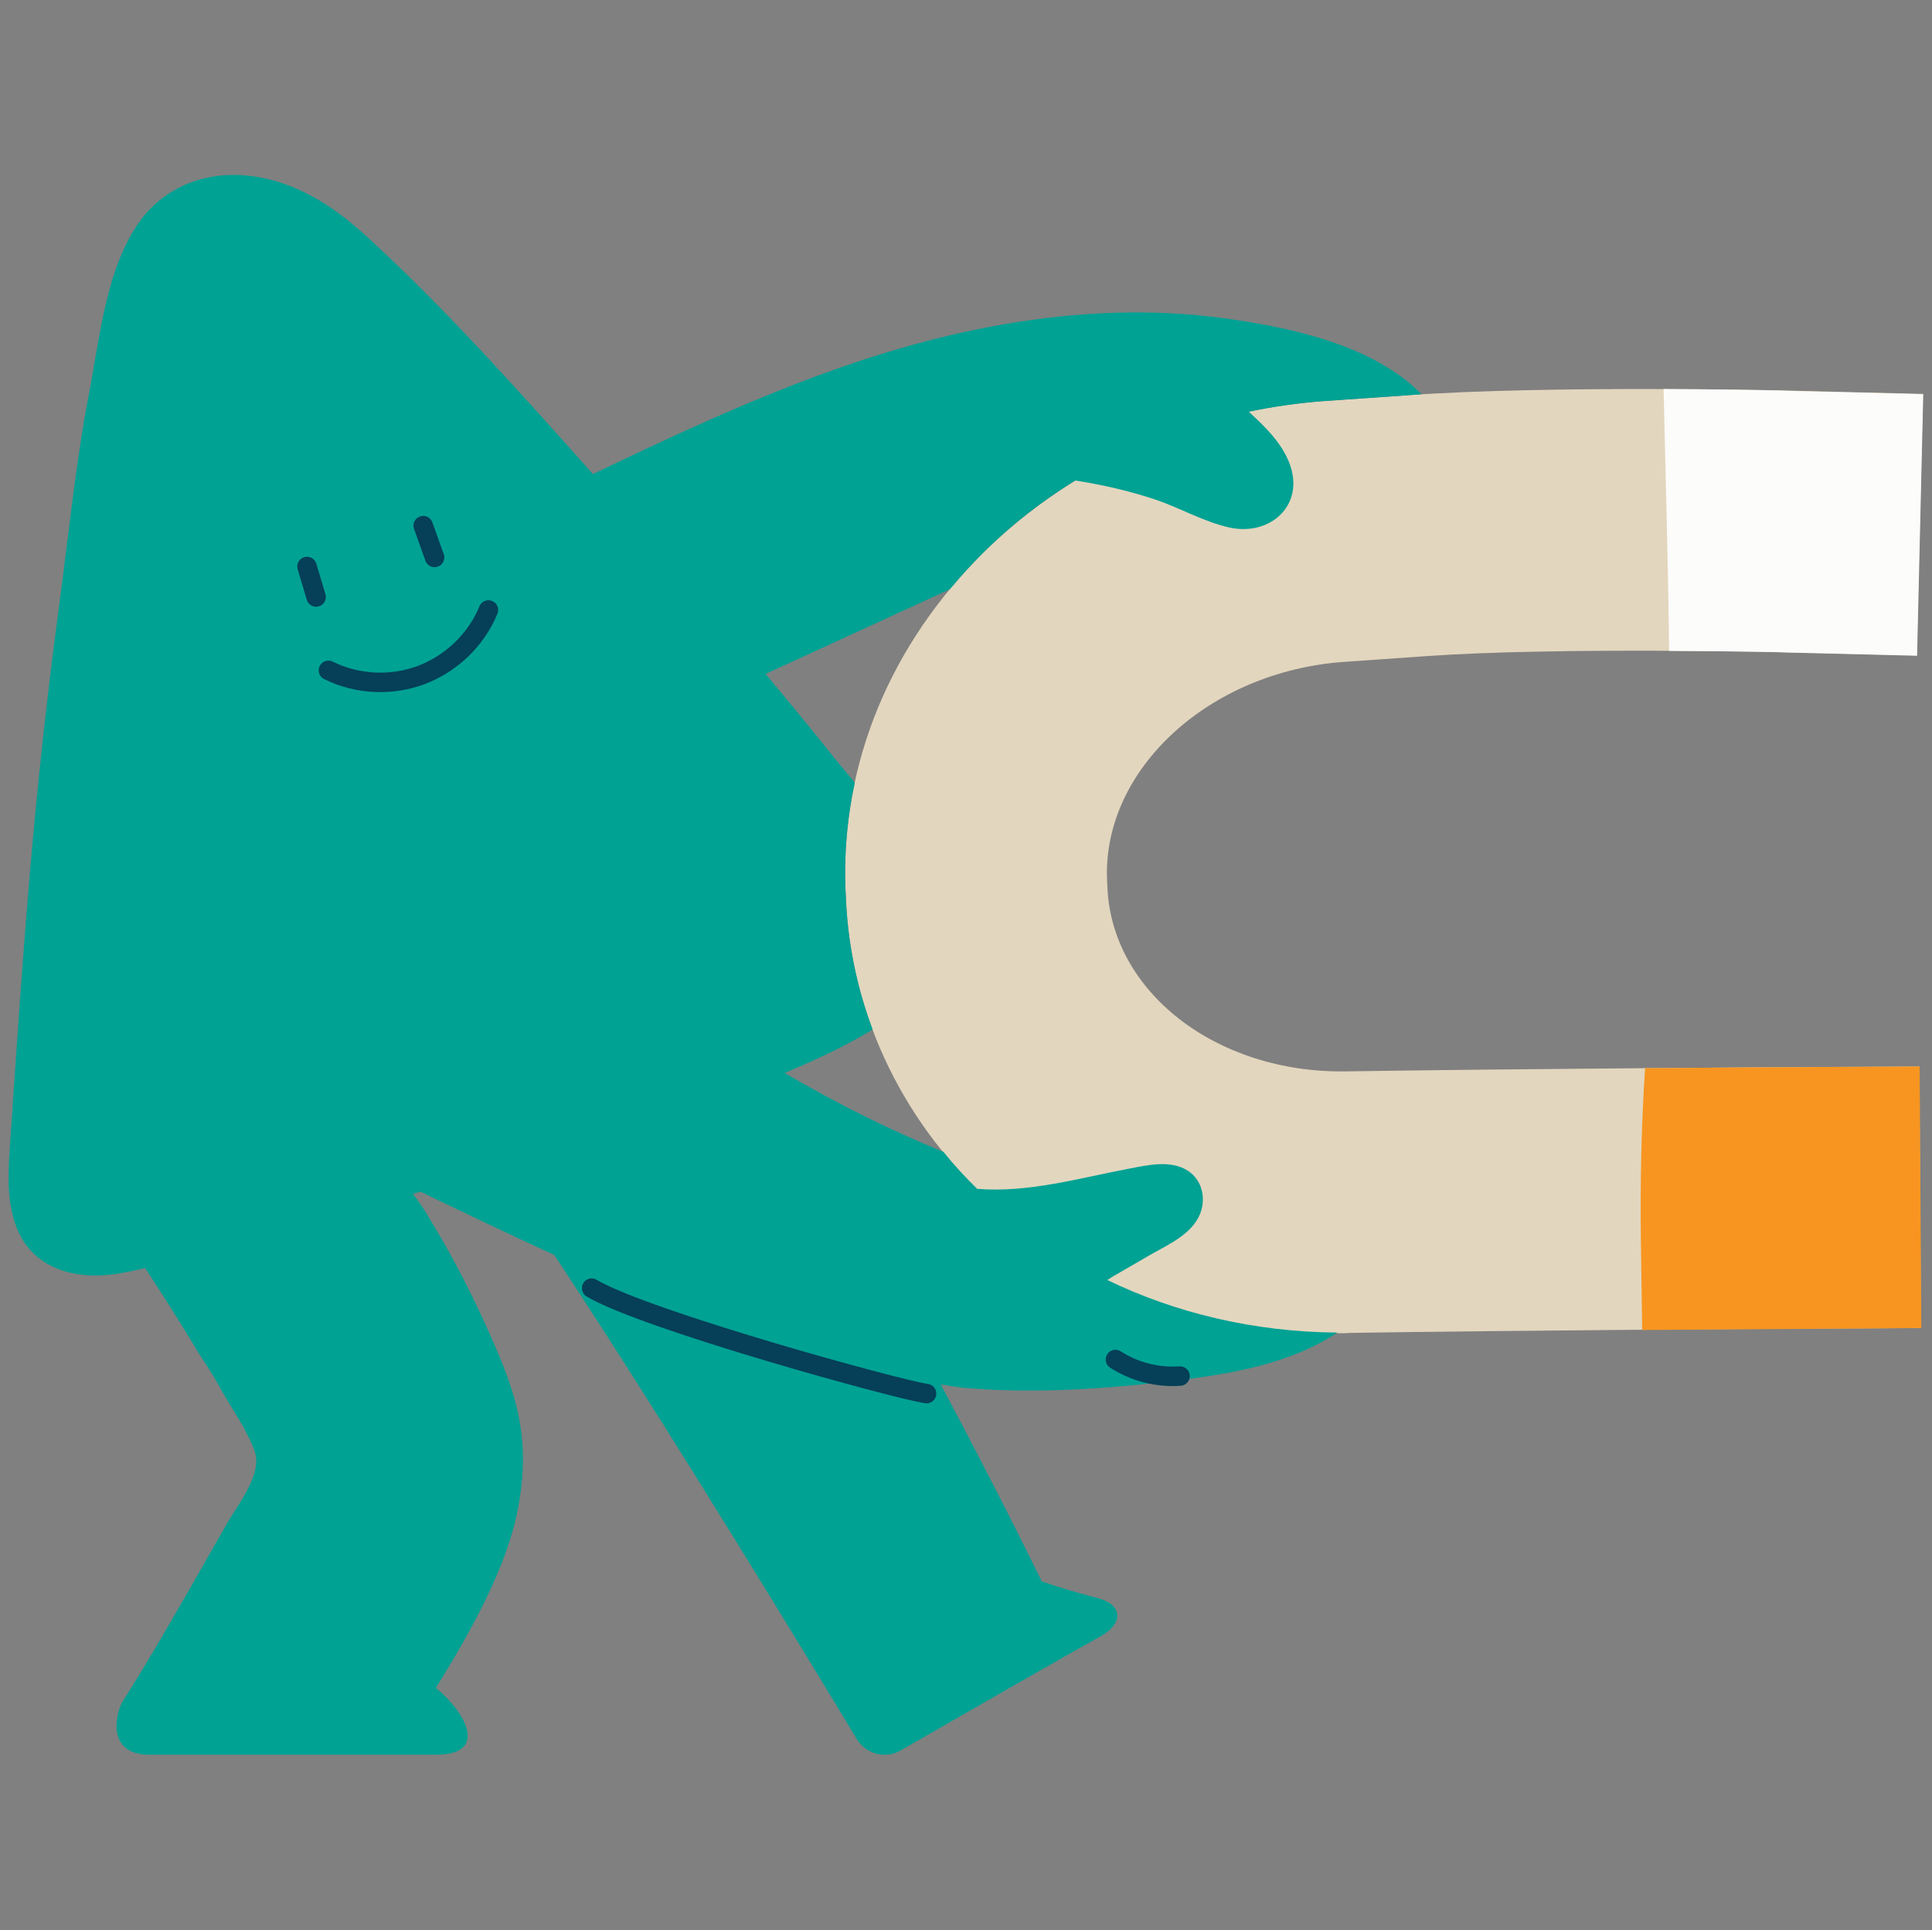 <?xml version="1.0" encoding="utf-8"?>
<!-- Generator: Adobe Illustrator 19.0.0, SVG Export Plug-In . SVG Version: 6.00 Build 0)  -->
<svg version="1.1" id="Layer_2" xmlns="http://www.w3.org/2000/svg" xmlns:xlink="http://www.w3.org/1999/xlink" x="0px" y="0px"
	 viewBox="0 0 595.3 594.9" style="enable-background:new 0 0 595.3 594.9;" xml:space="preserve">
<rect x="0" y="0" width="595.3" height="594.9" fill="#808080" stroke="none"/>
<g id="XMLID_16_">
	<g id="XMLID_25_">
		<g id="XMLID_53_">
			<path id="XMLID_82_" style="fill:#E3D6BE;" d="M413.3,410.9c-83.2,0-150-58.9-152.7-135.1l-0.1-2c-1.4-38.4,13.8-75.2,42.7-103.7
				c27.6-27.1,64.9-43.7,105-46.5l25.7-1.8c43.8-3.1,115.3-1.5,118.3-1.4l40.3,1l-1.9,80.6l-40.3-1c-0.7,0-70.7-1.6-110.6,1.2
				l-25.7,1.8c-41.4,3-74.1,33-72.9,66.9l0.1,2.1c1.1,32.6,33.5,57.8,73.5,57.2c51.6-0.8,135.6-1.3,136.4-1.3l40.3-0.2l0.5,80.6
				l-40.3,0.2c-0.8,0-84.4,0.5-135.7,1.3C415.1,410.9,414.2,410.9,413.3,410.9z"/>
		</g>
		<path id="XMLID_27_" style="fill:#F79520;" d="M592,409.3l-0.5-80.6l-40.3,0.2c-0.4,0-19.1,0.1-44.3,0.3
			c-1.2,17.7-1.5,35.3-1.3,53.1c0.1,9.2,0.3,18.4,0.4,27.6c25.8-0.2,45.3-0.3,45.7-0.3L592,409.3z"/>
		<path id="XMLID_26_" style="fill:#FCFCFB;" d="M512.6,119.9c0.6,26.9,1.4,53.8,1.7,80.7c20.4,0.1,35.8,0.4,36.1,0.5l40.3,1
			l1.9-80.6l-40.3-1C550.9,120.4,534.3,120,512.6,119.9z"/>
	</g>
	<path id="XMLID_24_" style="fill:#00A294;" d="M434.1,121.8c1.3-0.1,2.5-0.2,3.9-0.3c-14.8-15.1-39.9-20.5-60-23.3
		c-22.7-3.2-45.8-2.2-68.4,1.7c-44.7,7.6-86.2,26.7-126.9,46.2c-22.4-25.1-45.1-50.7-69.9-73.4C102.1,62.9,89.6,55,74.7,54
		c-13.6-0.9-26,4.9-33.2,16.5c-9.1,14.6-10.9,34.4-14.1,50.9c-4,20.7-6.3,43.7-9.1,64.6C10.2,246.5,7.3,290.5,3,354
		c-0.6,8.7-0.8,17.3,2.3,24.8c5.3,12.8,18.8,15.8,31.3,13.7c2.7-0.5,5.4-1,8.1-1.7c5.1,7.7,10,15.5,14.8,23.4
		c3.7,6.2,4.8,7.2,8.3,13.5c3.5,6.3,8.3,12.9,10.7,19.7c2.4,7-5.3,16.4-8.6,22.2c-3.8,6.7-7.6,13.3-11.4,20
		c-8.1,14-12.1,21.1-20.7,34.8c-2,3.2-5.4,16.4,8.2,16.4s71.9,0,88.3,0c16.4,0,9.3-13,0-20.6c11-17.6,21.9-37.5,25.2-54.8
		c4.6-23.4-1-37.8-10.7-58.9c-5-10.9-10.7-21.6-17-31.9c-1.4-2.3-2.9-4.5-4.6-6.7c0.8-0.2,1.6-0.4,2.4-0.6
		c13.7,6.6,27.3,13.1,41.2,19.5c35,53,78.6,125,93.2,149.2c2.8,4.6,8.8,6.2,13.5,3.5c15-8.6,46-26.5,61.8-35.3
		c2.4-1.3,5.8-4.2,4.8-7.4c-1-3.2-5.5-4.2-7.1-4.6c-5.4-1.4-10.7-3-16-4.8c-10-20.4-20.4-40.6-31.1-60.7c2.6,0.4,5,0.8,6.9,1
		c20.1,1.8,40.4,0.6,60.4-1.6c19-2.2,38.8-4.8,54.9-15.4c-25.7-0.2-49.8-6-70.9-16.2c0.5-0.3,1-0.6,1.4-0.9c4-2.3,7.9-4.6,11.9-6.9
		c5.6-3.2,13-6.4,15.4-12.9c1.7-4.7,0.5-10.1-3.9-13c-5.2-3.3-12-1.8-17.7-0.7c-15.5,2.9-31.3,7.6-47.2,6.3
		c-3.7-3.6-7.2-7.4-10.4-11.4c-15.8-6.4-32.7-14.8-48.9-24.3c9.2-3.9,18.6-8.2,27.1-13.4c-4.9-13-7.8-27-8.3-41.6l-0.1-2
		c-0.4-11,0.6-21.9,2.9-32.5c-2-2.4-4-4.8-5.9-7.1c-7.1-8.9-14.3-17.7-21.6-26.4c18.9-8.7,37.9-17.4,56.8-26.1
		c3.3-4,6.8-7.8,10.5-11.5c8.5-8.4,17.9-15.7,28.1-22c8.4,1.3,16.7,3.2,24.8,5.9c7.6,2.6,15,6.9,22.8,8.6
		c12.4,2.7,23.2-6.8,18.5-19.6c-2.4-6.5-7.6-11.5-12.6-16.1c7.6-1.6,15.4-2.7,23.3-3.3L434.1,121.8z"/>
	<g id="XMLID_20_">
		
			<path id="XMLID_23_" style="fill:none;stroke:#053F58;stroke-width:6;stroke-linecap:round;stroke-linejoin:round;stroke-miterlimit:10;" d="
			M101.2,206.6c8.8,4.4,19.5,4.9,28.7,1.4c9.2-3.5,16.9-10.9,20.6-20"/>
		
			<line id="XMLID_22_" style="fill:none;stroke:#053F58;stroke-width:6;stroke-linecap:round;stroke-linejoin:round;stroke-miterlimit:10;" x1="94.6" y1="174.6" x2="97.4" y2="184"/>
		
			<line id="XMLID_21_" style="fill:none;stroke:#053F58;stroke-width:6;stroke-linecap:round;stroke-linejoin:round;stroke-miterlimit:10;" x1="130.4" y1="162" x2="133.9" y2="171.8"/>
	</g>
	<g id="XMLID_17_">
		
			<path id="XMLID_19_" style="fill:none;stroke:#053F58;stroke-width:6;stroke-linecap:round;stroke-linejoin:round;stroke-miterlimit:10;" d="
			M182.3,397c16.4,9.8,94.4,31.3,103.2,32.5"/>
		
			<path id="XMLID_18_" style="fill:none;stroke:#053F58;stroke-width:6;stroke-linecap:round;stroke-linejoin:round;stroke-miterlimit:10;" d="
			M343.7,419c5.9,3.8,12.9,5.6,19.9,5.1"/>
	</g>
</g>
</svg>
